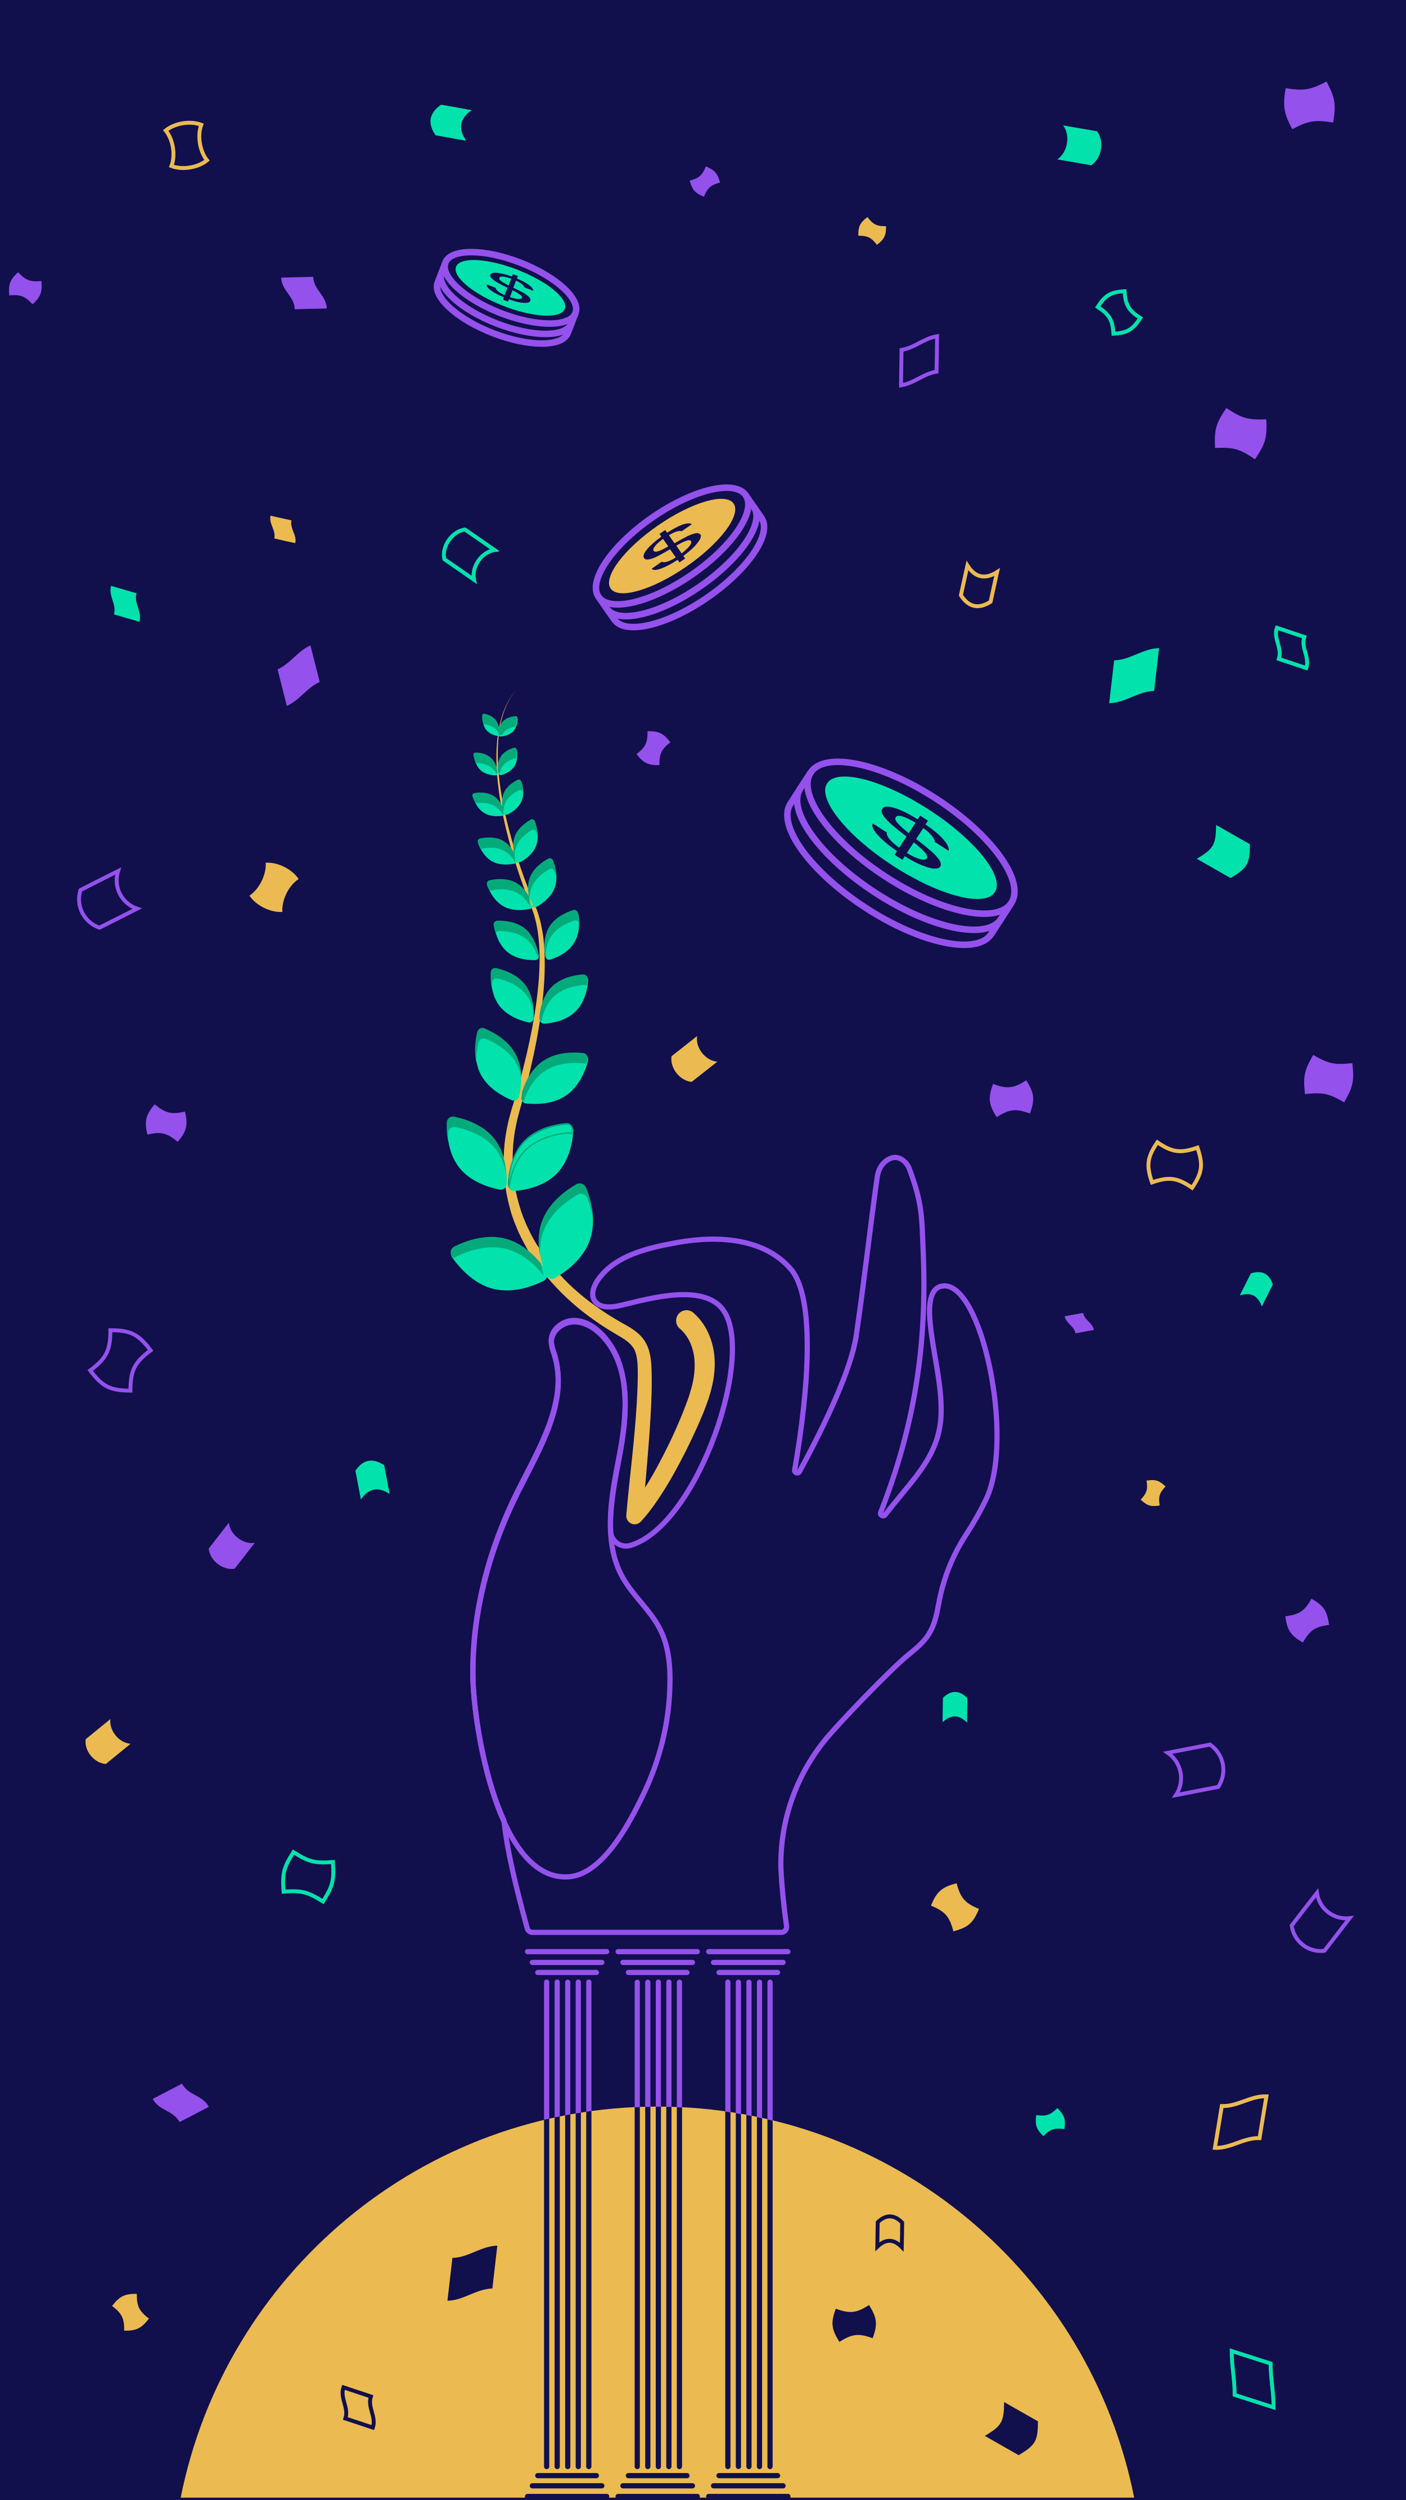 <svg width="1080" height="1920" viewBox="0 0 1080 1920" fill="none" xmlns="http://www.w3.org/2000/svg">
<path d="M1080 0H0V1920H1080V0Z" fill="#110F4C"/>
<path d="M532.7 1008.2C539.3 1013.9 543.7 1021.4 546.2 1029.1C547.5 1033 548.3 1036.9 548.7 1040.9C549.1 1044.9 549.1 1048.9 548.8 1052.7C548.2 1060.5 546.3 1067.9 544 1074.9C542.8 1078.4 541.5 1081.8 540.2 1085.1C538.8 1088.4 537.4 1091.7 536 1094.9C530.2 1107.9 523.9 1120.5 516.9 1132.9C513.4 1139.1 509.7 1145.2 505.7 1151.1C501.7 1157.1 497.4 1162.9 492.3 1168.4L492.2 1168.5C489.8 1171.1 485.7 1171.3 483.1 1168.8C481.6 1167.4 480.9 1165.4 481.1 1163.5C482.3 1149.1 483.9 1134.8 485.4 1120.6C486.9 1106.4 488.2 1092.2 489.1 1078C489.5 1070.9 489.8 1063.9 489.9 1056.8C489.9 1049.7 489.9 1042.8 487.8 1037.6C487.3 1036.3 486.6 1035.1 485.8 1034.1C485 1033 484 1032 482.9 1031C480.6 1029 477.8 1027.3 474.8 1025.5C473.3 1024.6 471.7 1023.7 470.1 1022.7C468.5 1021.8 467 1020.8 465.4 1019.8C462.3 1017.9 459.3 1015.8 456.3 1013.7C444.3 1005.3 433.2 995.5 423.5 984.5C418.6 979 414.1 973.2 410 967.1C409 965.6 407.9 964 407 962.5C406 960.9 405.1 959.4 404.2 957.8C403.3 956.2 402.5 954.5 401.6 952.9L400.3 950.4L399.1 947.9C397.5 944.6 396.2 941.1 394.8 937.7L393 932.5C392.4 930.8 392 929 391.5 927.2C389.6 920.1 388.2 912.8 387.5 905.5C386.1 890.8 387 876 390.4 861.7C391.2 858.1 392.2 854.6 393.2 851.1C394.3 847.7 395.3 844.3 396.3 840.9C398.3 834.1 400.2 827.2 401.9 820.3C405.4 806.5 408.4 792.5 410.7 778.5C412.9 764.4 414.5 750.3 414.5 736.1C414.4 722 413 707.7 407.3 694.7C402 681.3 397.3 667.7 393.3 653.9C389.3 640.1 386 626.1 383.8 611.9C381.7 597.7 380.5 583.3 381.9 568.9C382.6 561.8 383.9 554.6 386.3 547.8C388.7 541 392.1 534.6 396.9 529.2C392.2 534.7 388.9 541.1 386.7 547.9C384.4 554.7 383.3 561.8 382.7 568.9C381.7 583.2 383 597.5 385.4 611.6C387.8 625.7 391.4 639.6 395.6 653.2C399.8 666.8 404.7 680.3 410.2 693.5C411.6 696.7 413.1 700.2 414 703.7C415.1 707.2 415.8 710.8 416.5 714.4C417.8 721.6 418.3 728.8 418.4 736.1C418.7 750.6 417.4 765 415.4 779.3C413.4 793.6 410.6 807.7 407.3 821.7C405.7 828.7 403.9 835.7 402 842.6C401 846.1 400.1 849.5 399.1 853C398.2 856.4 397.2 859.8 396.6 863.2C393.6 876.9 393.1 891 394.6 904.8C395.4 911.7 396.8 918.6 398.8 925.2C399.3 926.9 399.8 928.5 400.3 930.2L402.1 935.1C403.4 938.3 404.7 941.5 406.3 944.6L407.4 946.9L408.6 949.2C409.5 950.7 410.2 952.3 411.1 953.7C412 955.2 412.9 956.7 413.9 958.1C414.8 959.6 415.8 961 416.8 962.4C420.8 968.1 425.2 973.5 429.9 978.7C439.3 989 450.1 998.1 461.7 1005.9C464.6 1007.9 467.5 1009.8 470.5 1011.6C472 1012.5 473.5 1013.4 475 1014.3C476.5 1015.2 478 1016 479.6 1016.9C482.8 1018.7 486.2 1020.6 489.4 1023.3C491 1024.6 492.5 1026.2 493.9 1027.9C495.3 1029.7 496.4 1031.7 497.3 1033.7C499 1037.7 499.7 1041.8 500.1 1045.7C500.5 1049.6 500.5 1053.2 500.6 1056.9C500.7 1064.2 500.5 1071.5 500.2 1078.7C498.9 1107.6 495.7 1136.2 493.8 1164.6L482.6 1159.8C486.9 1155 490.8 1149.5 494.5 1143.9C498.2 1138.2 501.6 1132.3 504.9 1126.3C511.4 1114.3 517.4 1101.9 522.7 1089.2C524 1086 525.3 1082.9 526.5 1079.7C527.7 1076.5 528.9 1073.4 529.8 1070.3C531.8 1064 533.2 1057.8 533.5 1051.6C533.7 1048.5 533.6 1045.5 533.3 1042.6C532.9 1039.7 532.3 1036.8 531.3 1034C529.4 1028.5 526.3 1023.7 522.2 1020.3C518.8 1017.5 518.4 1012.4 521.2 1009C524 1005.6 529.1 1005.2 532.5 1008C532.6 1008.2 532.7 1008.2 532.7 1008.2Z" fill="#EBBB51"/>
<path d="M426 681.9C423.1 689.5 415.9 694.3 412 696.5C410.6 697.3 408.8 696.6 408.3 695.1C406.8 690.9 404.5 682.6 407.4 674.9C410.3 667.3 417.5 662.5 421.4 660.3C422.8 659.5 424.6 660.2 425.1 661.7C426.6 665.9 428.9 674.3 426 681.9ZM387.1 696.2C394.3 700 402.9 698.9 407.2 697.9C408.8 697.5 409.7 695.9 409.1 694.4C407.5 690.3 403.6 682.5 396.4 678.7C389.2 674.9 380.6 676 376.3 677C374.7 677.4 373.8 679 374.4 680.5C376.1 684.6 379.9 692.4 387.1 696.2ZM411.1 631.9C410.6 630.6 409.1 630 407.9 630.7C404.5 632.5 398.3 636.7 395.9 643.3C393.4 649.9 395.4 657.1 396.7 660.7C397.2 662 398.7 662.6 399.9 661.9C403.3 660.1 409.5 655.9 411.9 649.3C414.3 642.7 412.4 635.5 411.1 631.9ZM378.3 661.6C384.5 664.9 391.9 663.9 395.6 663.1C397 662.8 397.7 661.4 397.2 660.1C395.8 656.5 392.5 649.8 386.3 646.6C380.1 643.3 372.7 644.3 369 645.1C367.6 645.4 366.9 646.8 367.4 648.1C368.8 651.6 372.1 658.3 378.3 661.6ZM400.7 600.9C400.4 599.8 399.1 599.2 398.1 599.7C395.2 601.1 389.8 604.3 387.4 609.7C385 615.1 386.3 621.2 387.2 624.3C387.5 625.4 388.8 626 389.8 625.5C392.7 624.1 398.1 620.9 400.5 615.5C402.9 610.2 401.7 604 400.7 600.9ZM371.9 624.3C376.9 627.4 383.2 626.9 386.4 626.4C387.6 626.2 388.3 625 387.9 623.9C386.9 620.8 384.4 615.1 379.4 612C374.4 608.9 368.1 609.4 364.9 609.9C363.7 610.1 363 611.3 363.4 612.4C364.4 615.5 366.8 621.2 371.9 624.3ZM397.2 576.6C397.1 575.6 396.1 575 395.2 575.3C392.6 576 387.8 577.9 385.1 582C382.4 586.1 382.6 591.3 383 593.9C383.1 594.9 384.1 595.5 385 595.2C387.6 594.5 392.4 592.6 395.1 588.5C397.7 584.4 397.5 579.2 397.2 576.6ZM369.4 591.7C373.1 594.9 378.3 595.4 380.9 595.4C381.9 595.4 382.6 594.5 382.5 593.6C382.1 591 380.9 585.9 377.2 582.7C373.5 579.5 368.3 579 365.7 579C364.7 579 364 579.9 364.1 580.8C364.5 583.4 365.7 588.5 369.4 591.7ZM397.7 552.5C397.8 551.7 397.1 551 396.3 551.1C394.1 551.3 389.8 552 386.9 554.8C384 557.7 383.3 561.9 383.1 564.2C383 565 383.7 565.7 384.5 565.6C386.7 565.4 391 564.7 393.9 561.9C396.8 559 397.5 554.7 397.7 552.5ZM373.3 560.3C375.8 563.5 379.9 564.8 382.1 565.2C382.9 565.4 383.6 564.8 383.7 564C383.8 561.8 383.7 557.5 381.2 554.2C378.7 551 374.6 549.7 372.4 549.3C371.6 549.1 370.9 549.7 370.8 550.5C370.7 552.8 370.8 557.1 373.3 560.3ZM444.3 702.2C444 700.4 442.3 699.3 440.6 699.9C435.9 701.4 427.1 705 422.4 712.6C417.7 720.2 418.3 729.7 419 734.6C419.3 736.4 421 737.5 422.7 736.9C427.4 735.4 436.2 731.8 440.9 724.2C445.7 716.5 445.1 707 444.3 702.2ZM389.8 731.1C396.7 736.8 406.2 737.4 411.1 737.3C412.9 737.3 414.2 735.7 413.9 733.9C413 729.1 410.6 719.9 403.7 714.2C396.8 708.5 387.3 707.9 382.4 708C380.6 708 379.3 709.6 379.6 711.4C380.4 716.2 382.9 725.4 389.8 731.1ZM451.8 752.9C452 750.9 450.3 749.1 448.2 749.3C442.5 749.7 431.7 751.4 424.3 758.7C416.9 766 415.1 776.8 414.6 782.5C414.4 784.5 416.1 786.3 418.2 786.1C423.9 785.7 434.7 784 442.1 776.7C449.5 769.4 451.4 758.5 451.8 752.9ZM383.6 772.4C389.9 780.6 400.4 783.9 405.9 785.1C407.9 785.5 409.8 784.1 409.9 782C410.2 776.3 409.9 765.3 403.7 757.1C397.4 748.9 386.9 745.6 381.4 744.4C379.4 744 377.5 745.4 377.4 747.5C377 753.1 377.3 764.1 383.6 772.4ZM451.7 814.7C452.3 812.3 450.7 809.8 448.2 809.6C441.3 808.9 427.9 808.6 417.4 815.8C406.9 823 402.4 835.6 400.6 842.3C400 844.7 401.6 847.2 404.1 847.4C411 848.1 424.4 848.4 434.9 841.2C445.3 834 449.9 821.4 451.7 814.7ZM369.1 824.8C374.9 836.1 386.8 842.2 393.2 844.9C395.5 845.9 398.1 844.5 398.7 842.1C400.3 835.4 402.3 822.1 396.6 810.8C390.8 799.5 378.9 793.4 372.5 790.7C370.2 789.7 367.6 791.1 367 793.5C365.4 800.2 363.4 813.5 369.1 824.8ZM440.4 868.3C440.6 865.5 438.2 863.2 435.4 863.4C427.7 864.1 412.9 866.7 403 876.9C393.1 887.1 390.9 901.9 390.4 909.7C390.2 912.5 392.6 914.8 395.4 914.6C403.1 913.9 417.9 911.3 427.8 901.1C437.7 890.9 439.9 876.1 440.4 868.3ZM352.8 896.7C361.6 907.8 376.1 912 383.7 913.5C386.5 914 389 912 389.2 909.2C389.5 901.5 388.8 886.4 380 875.3C371.2 864.2 356.7 860 349.1 858.5C346.3 858 343.8 860 343.6 862.8C343.3 870.6 344 885.6 352.8 896.7ZM450.5 913C449.4 910.1 445.9 908.8 443.1 910.4C435.6 914.7 421.7 924.4 416.5 939.4C411.2 954.4 416 970.6 419.1 978.7C420.2 981.6 423.7 982.9 426.5 981.3C434 977 447.9 967.3 453.1 952.3C458.4 937.3 453.7 921.1 450.5 913ZM378.7 989.7C394.1 993.6 409.8 987.5 417.6 983.6C420.4 982.2 421.3 978.6 419.5 976C414.5 968.9 403.6 956 388.2 952.1C372.8 948.2 357.1 954.3 349.3 958.2C346.5 959.6 345.6 963.2 347.4 965.8C352.5 972.9 363.4 985.8 378.7 989.7Z" fill="#02E2AC"/>
<path d="M417.1 946.4C422.4 931.4 436.2 921.7 443.7 917.4C446.4 915.8 449.9 917 451.1 920C452.4 923.3 454 928 455 933.5C454.5 924.8 452 916.9 450.1 912C449 909.1 445.5 907.8 442.7 909.4C435.2 913.7 421.3 923.4 416.1 938.4C413 947.2 413.4 956.5 414.8 964.2C414.5 958.5 415.1 952.4 417.1 946.4Z" fill="#05AA7B"/>
<path d="M414.3 781.4C414.2 782.7 414.9 783.9 415.9 784.6C416.9 778.8 419.4 771.2 425 765.7C432.4 758.4 443.2 756.7 448.9 756.3C449.6 756.3 450.3 756.4 450.8 756.8C451.1 755 451.3 753.3 451.4 751.9C451.6 749.9 449.9 748.1 447.8 748.3C442.1 748.7 431.3 750.4 423.9 757.7C416.6 764.9 414.7 775.8 414.3 781.4Z" fill="#05AA7B"/>
<path d="M422 711.6C417.3 719.2 417.9 728.7 418.6 733.6C418.7 734.1 418.8 734.5 419.1 734.8C419.1 730.1 420 724.5 423 719.6C427.7 712 436.5 708.4 441.2 706.9C442.5 706.5 443.7 707 444.4 708C444.4 705.3 444.2 703 443.9 701.2C443.6 699.4 441.9 698.3 440.2 698.9C435.5 700.3 426.7 704 422 711.6Z" fill="#05AA7B"/>
<path d="M403.243 883.65L403.24 883.653C395.323 891.86 392.207 902.984 391.06 911.146C390.661 910.458 390.439 909.636 390.499 908.733L390.499 908.732C390.998 900.954 393.191 886.214 402.957 876.25L402.959 876.248C412.725 866.186 427.363 863.597 435.04 862.898C437.548 862.722 439.678 864.783 439.501 867.263C439.487 867.446 439.473 867.632 439.459 867.822C439.389 868.748 439.314 869.752 439.2 870.809C438.27 870.243 437.189 869.914 435.964 870.001L435.964 870.001L435.955 870.002C428.228 870.705 413.273 873.417 403.243 883.65Z" stroke="#05AA7B"/>
<path d="M367.6 800.5C368.2 798.1 370.8 796.7 373.1 797.7C379.5 800.3 391.5 806.5 397.2 817.8C398.5 820.4 399.4 823 400 825.7C399.8 820.5 398.8 815 396.2 809.8C390.4 798.5 378.5 792.4 372.1 789.7C369.8 788.7 367.2 790.1 366.6 792.5C365.3 797.7 363.9 806.8 365.9 815.9C365.8 809.7 366.7 804.1 367.6 800.5Z" fill="#05AA7B"/>
<path d="M401 838.5C400.9 840.4 400.7 842.2 400.4 843.9C400.8 844.7 401.4 845.4 402.2 845.9C404.5 838.9 409.1 828.8 418 822.8C428.4 815.6 441.9 815.9 448.8 816.6C449.4 816.7 449.9 816.8 450.3 817.1C450.7 815.9 451 814.7 451.3 813.7C451.9 811.3 450.3 808.8 447.8 808.6C440.9 807.9 427.5 807.6 417 814.8C407.9 821 403.2 831.5 401 838.5Z" fill="#05AA7B"/>
<path d="M377 746.5C376.8 749.6 376.8 754.4 377.9 759.5C377.8 757.6 377.9 755.9 378 754.5C378.1 752.4 380 751 382 751.4C387.5 752.6 398.1 755.9 404.3 764.1C407.1 767.8 408.7 772 409.6 776C409.4 770.1 408 762.3 403.3 756.1C397 747.9 386.5 744.6 381 743.4C379 743 377.1 744.4 377 746.5Z" fill="#05AA7B"/>
<path d="M407.5 696.7C407.4 696.6 407.4 696.5 407.3 696.4C407.3 696.5 407.4 696.7 407.4 696.8C407.4 696.7 407.5 696.7 407.5 696.7Z" fill="#05AA7B"/>
<path d="M379.2 710.4C379.5 712 379.9 714 380.7 716.3C381.2 715.6 382 715 383 715C387.9 714.9 397.4 715.5 404.3 721.2C409 725 411.6 730.4 413.1 735C413.5 734.4 413.7 733.7 413.6 732.9C412.7 728.1 410.3 718.9 403.4 713.2C396.5 707.5 387 706.9 382.1 707C380.2 707.1 378.9 708.7 379.2 710.4Z" fill="#05AA7B"/>
<path d="M350 965.2C357.8 961.3 373.5 955.2 388.9 959.1C402.1 962.5 412 972.4 417.7 979.7C416.9 976.9 416.1 973.7 415.5 970.2C409.7 963.1 400.2 954.2 387.9 951.1C372.5 947.2 356.8 953.3 349 957.2C346.2 958.6 345.3 962.2 347.1 964.8C347.5 965.3 347.9 965.9 348.4 966.5C348.8 966 349.3 965.5 350 965.2Z" fill="#05AA7B"/>
<path d="M365.5 616.9C368.7 616.4 374.9 615.9 380 619C382.7 620.6 384.6 623 386 625.4C386.3 625.4 386.5 625.2 386.7 625.1C386.5 622.5 386.8 619.5 388 616.8C390.4 611.4 395.8 608.2 398.7 606.8C399.8 606.3 401 606.8 401.3 608C401.4 608.2 401.4 608.4 401.5 608.6C401.7 605.2 400.9 602 400.3 600C400 598.9 398.7 598.3 397.7 598.8C394.8 600.2 389.4 603.4 387 608.8C385.5 612.3 385.5 616.1 385.9 619.2C384.5 616.4 382.3 613.1 378.9 611.1C373.9 608 367.6 608.5 364.4 609C363.2 609.2 362.5 610.4 362.9 611.5C363.4 612.8 364.2 614.9 365.5 616.9Z" fill="#05AA7B"/>
<path d="M373 556.3C375.2 556.8 379.3 558 381.8 561.2C382.6 562.2 383.1 563.3 383.4 564.3C383.6 564.4 383.9 564.5 384.2 564.5C384.6 564.5 385.1 564.4 385.7 564.3C386.2 563.4 386.8 562.5 387.6 561.7C389.9 559.4 393.2 558.5 395.5 558.1C396.8 555.6 397.2 552.9 397.4 551.3C397.5 550.5 396.8 549.8 396 549.9C393.8 550.1 389.5 550.8 386.6 553.6C384.7 555.5 383.8 557.9 383.3 560C383.1 557.8 382.5 555.2 380.8 553C378.3 549.8 374.2 548.5 372 548.1C371.2 547.9 370.5 548.5 370.4 549.3C370.3 551 370.4 554 371.6 556.7C371.8 556.5 372.4 556.2 373 556.3Z" fill="#05AA7B"/>
<path d="M365.6 586.1C365.8 586 366 586 366.2 586C368.9 586 374 586.5 377.7 589.7C379.2 591 380.3 592.6 381.1 594.2C381.7 593.9 382.1 593.3 382 592.5C381.6 589.9 380.4 584.8 376.7 581.6C373 578.4 367.8 577.9 365.2 577.9C364.2 577.9 363.5 578.8 363.6 579.7C364 581.4 364.5 583.8 365.6 586.1Z" fill="#05AA7B"/>
<path d="M344.2 869.8C344.3 867 346.9 865 349.7 865.5C357.3 867 371.8 871.2 380.6 882.3C385.1 888 387.5 894.8 388.7 901.1C388.2 893.1 386.2 882.6 379.6 874.3C370.8 863.2 356.3 859 348.7 857.5C345.9 857 343.4 859 343.2 861.8C343 865.5 343.1 871 344.3 876.9C344.1 874.2 344.2 871.8 344.2 869.8Z" fill="#05AA7B"/>
<path d="M385.7 588.9C388.4 584.8 393.2 583 395.8 582.2C396.1 582.1 396.4 582.1 396.7 582.2C397.2 579.6 397 577.1 396.8 575.5C396.7 574.5 395.7 573.9 394.8 574.2C392.2 574.9 387.4 576.8 384.7 580.9C382 585 382.2 590.2 382.6 592.8C382.7 593.5 383.2 593.9 383.7 594.1C384 592.4 384.6 590.6 385.7 588.9Z" fill="#05AA7B"/>
<path d="M407 673.9C405.1 678.8 405.4 684.1 406.3 688.3C406.4 688.5 406.5 688.7 406.7 689C406.8 686.7 407.2 684.3 408.1 682C411 674.4 418.2 669.6 422.1 667.4C423.5 666.6 425.3 667.3 425.8 668.8C426.2 669.9 426.7 671.4 427.1 673C427.1 668.1 425.8 663.5 424.8 660.8C424.2 659.3 422.5 658.6 421.1 659.4C417.1 661.5 409.9 666.3 407 673.9Z" fill="#05AA7B"/>
<path d="M395.4 642.2C393.8 646.4 394.1 651 394.8 654.6C392.9 651.3 390.1 647.6 386 645.4C379.8 642.1 372.4 643.1 368.7 643.9C367.3 644.2 366.6 645.6 367.1 646.9C367.6 648.2 368.4 650 369.6 651.9C369.7 651.9 369.7 651.9 369.8 651.8C373.5 651 380.9 650 387.1 653.3C391 655.3 393.7 658.7 395.6 661.8C395.7 661.8 395.8 661.8 395.8 661.7C395.2 658.2 395.1 654 396.6 650C399.1 643.4 405.3 639.3 408.6 637.4C409.8 636.7 411.3 637.3 411.8 638.6C412.1 639.4 412.4 640.5 412.8 641.7C412.9 637.2 411.7 633.1 410.8 630.6C410.3 629.3 408.8 628.7 407.6 629.4C404.1 631.5 397.9 635.7 395.4 642.2Z" fill="#05AA7B"/>
<path d="M396.1 677.7C388.9 673.9 380.3 675 376 676C374.4 676.4 373.5 678 374.1 679.5C374.6 680.8 375.3 682.5 376.3 684.2C376.5 684.1 376.7 684 377 683.9C381.3 682.9 389.9 681.8 397.1 685.6C401.9 688.1 405.2 692.4 407.3 696.3C406.9 694.3 406.6 692.1 406.6 689.9C406.5 689.4 406.4 688.9 406.3 688.3C404.1 684.5 400.8 680.2 396.1 677.7Z" fill="#05AA7B"/>
<path d="M764.186 685.144C771.883 673.285 749.281 644.952 713.703 621.861C678.125 598.77 643.043 589.665 635.346 601.525C627.649 613.384 650.251 641.717 685.829 664.808C721.408 687.899 756.489 697.004 764.186 685.144Z" fill="#02E2AC"/>
<path d="M769 705.7C758.3 722.3 715 713.3 672.4 685.6C629.8 657.9 604 622.1 614.7 605.6" stroke="#9451EB" stroke-width="5" stroke-miterlimit="10"/>
<path d="M776.852 693.365C787.585 676.827 761.774 641.02 719.201 613.389C676.628 585.758 633.414 576.766 622.68 593.304C611.947 609.842 637.758 645.649 680.331 673.28C722.904 700.911 766.118 709.903 776.852 693.365Z" stroke="#9451EB" stroke-width="5" stroke-miterlimit="10"/>
<path d="M776.9 693.4L761.5 717.2C750.8 733.8 707.5 724.8 664.9 697.1C622.3 669.4 596.5 633.6 607.2 617.1L622.6 593.3" stroke="#9451EB" stroke-width="5" stroke-miterlimit="10"/>
<path d="M717.4 667C715 666.9 711.9 666 708 664.4C704.1 662.8 699.8 660.6 695 657.5L693.2 660.3L687.2 656.4L689 653.6C682.4 649.1 677.4 644.9 674 641C670.6 637.1 669.4 634.3 670.5 632.4L681.2 639.3C680.9 640.5 681.5 642 683 644.1C684.6 646.1 687.1 648.4 690.7 651L696.3 642.4C691.6 638.8 687.9 635.8 685.2 633.5C682.4 631.1 680.3 628.8 678.7 626.6C677.1 624.3 676.8 622.5 677.8 621C679 619.1 682.1 619 687 620.4C691.9 621.9 697.9 624.8 704.9 629.2L706.8 626.3L712.8 630.2L710.9 633.1C717 637.3 721.7 641.2 724.8 644.8C727.9 648.4 729.2 651.2 728.7 653.4L718 646.5C718.2 645.5 717.5 644 716 642.1C714.5 640.2 712.3 638.1 709.2 635.9L703.7 644.3C708.3 647.8 712 650.8 714.8 653.2C717.6 655.6 719.8 657.9 721.3 660.1C722.8 662.3 723.1 664.2 722.1 665.7C721.3 666.7 719.8 667.1 717.4 667ZM689.6 632.2C691.3 634.2 694.2 636.7 698 639.8L703.2 631.8C699.3 629.4 696 627.8 693.3 627C690.6 626.2 688.9 626.3 688.1 627.5C687.3 628.7 687.8 630.2 689.6 632.2ZM706.8 659.7C709.5 660.4 711.2 660.2 711.9 659.2C712.6 658.1 712.1 656.5 710.3 654.5C708.5 652.5 705.7 649.9 701.9 646.9L696.6 655C700.6 657.5 704 659 706.8 659.7Z" fill="#110F4C"/>
<path d="M527.206 435.117C553.286 417.095 569.542 395.413 563.513 386.689C557.485 377.966 531.456 385.503 505.375 403.526C479.295 421.548 463.039 443.229 469.067 451.953C475.096 460.677 501.125 453.139 527.206 435.117Z" fill="#EBBB51"/>
<path d="M579.1 389.3C587.5 401.4 569 428.7 537.8 450.3C506.6 471.9 474.5 479.5 466.1 467.4" stroke="#9451EB" stroke-width="5" stroke-miterlimit="10"/>
<path d="M531.469 441.287C562.684 419.717 581.193 392.397 572.81 380.265C564.427 368.134 532.326 375.785 501.112 397.355C469.897 418.925 451.388 446.246 459.771 458.377C468.154 470.509 500.255 462.857 531.469 441.287Z" stroke="#9451EB" stroke-width="5" stroke-miterlimit="10"/>
<path d="M572.8 380.3L584.9 397.7C593.3 409.8 574.8 437.1 543.6 458.7C512.4 480.3 480.3 487.9 471.9 475.8L459.8 458.4" stroke="#9451EB" stroke-width="5" stroke-miterlimit="10"/>
<path d="M537.7 414C536.9 415.6 535.4 417.5 533.3 419.8C531.1 422 528.3 424.4 524.9 426.9L526.3 428.9L521.9 431.9L520.5 429.9C515.5 433.2 511.2 435.4 507.5 436.7C503.8 438 501.5 438 500.6 436.7L508.4 431.3C509.1 431.9 510.4 431.9 512.2 431.4C514 430.9 516.4 429.8 519.1 428.1L514.7 421.8C510.9 424 507.8 425.7 505.4 427C503 428.2 500.8 429.1 498.8 429.5C496.8 429.9 495.4 429.6 494.7 428.5C493.8 427.1 494.5 425 496.9 422C499.3 419 503 415.7 508 412.1L506.6 410L511 407L512.4 409.1C517.1 406.1 521.1 404 524.4 402.8C527.8 401.7 530.1 401.6 531.4 402.6L523.6 408C522.9 407.6 521.7 407.6 520 408.1C518.3 408.6 516.2 409.6 513.8 411L518.1 417.2C521.9 415 525 413.3 527.4 412.1C529.8 410.8 532.1 410 534 409.6C536 409.2 537.3 409.5 538.1 410.6C538.6 411.1 538.5 412.3 537.7 414ZM505.7 423.3C507.6 422.7 510.1 421.4 513.3 419.6L509.3 413.8C506.6 415.8 504.5 417.7 503.2 419.3C501.9 420.9 501.5 422.2 502.1 423C502.6 423.8 503.9 423.9 505.7 423.3ZM529.7 419.2C531 417.5 531.3 416.3 530.8 415.5C530.2 414.7 529 414.6 527.1 415.3C525.2 416 522.6 417.2 519.5 419L523.6 425C526.3 422.8 528.4 420.9 529.7 419.2Z" fill="#110F4C"/>
<path d="M433.839 237.268C436.82 229.598 420.541 216.113 397.479 207.149C374.417 198.185 353.304 197.136 350.323 204.806C347.341 212.476 363.62 225.961 386.683 234.925C409.745 243.89 430.858 244.938 433.839 237.268Z" fill="#02E2AC"/>
<path d="M439 248.4C434.8 259.1 409.1 259.1 381.5 248.4C353.9 237.7 335 220.3 339.1 209.6" stroke="#9451EB" stroke-width="5" stroke-miterlimit="10"/>
<path d="M442.041 240.456C446.203 229.749 427.209 212.374 399.617 201.649C372.024 190.924 346.282 190.91 342.12 201.618C337.958 212.325 356.952 229.7 384.545 240.425C412.137 251.15 437.879 251.164 442.041 240.456Z" stroke="#9451EB" stroke-width="5" stroke-miterlimit="10"/>
<path d="M442.1 240.4L436.1 255.8C431.9 266.5 406.2 266.5 378.6 255.8C351 245.1 332.1 227.7 336.2 217L342.2 201.6" stroke="#9451EB" stroke-width="5" stroke-miterlimit="10"/>
<path d="M404.9 232.5C403.5 232.7 401.6 232.6 399.2 232.2C396.8 231.8 394.1 231 390.9 229.8L390.2 231.6L386.3 230.1L387 228.3C382.7 226.5 379.4 224.7 376.9 222.9C374.5 221.1 373.5 219.6 373.9 218.4L380.8 221.1C380.7 221.8 381.3 222.6 382.4 223.6C383.5 224.6 385.3 225.6 387.6 226.6L389.8 221C386.7 219.5 384.2 218.2 382.4 217.2C380.6 216.2 379 215.1 377.9 214C376.7 212.9 376.3 211.9 376.7 210.9C377.2 209.7 378.9 209.2 381.9 209.5C384.9 209.8 388.7 210.7 393.2 212.4L393.9 210.5L397.8 212L397.1 213.9C401.1 215.6 404.2 217.3 406.4 218.9C408.6 220.6 409.7 222 409.6 223.3L402.7 220.6C402.7 220 402.1 219.2 401 218.3C399.9 217.4 398.4 216.5 396.4 215.5L394.3 220.9C397.3 222.4 399.8 223.6 401.7 224.7C403.6 225.7 405.1 226.8 406.2 227.9C407.3 229 407.7 230 407.3 231C407.2 231.8 406.3 232.3 404.9 232.5ZM385 215.9C386.2 216.8 388.1 217.9 390.7 219.2L392.7 214C390.2 213.1 388.1 212.6 386.5 212.4C384.9 212.2 383.9 212.6 383.6 213.3C383.3 214.2 383.7 215 385 215.9ZM398 229.6C399.6 229.7 400.6 229.4 400.9 228.7C401.2 228 400.7 227.1 399.4 226.2C398.1 225.3 396.2 224.1 393.7 222.9L391.7 228.2C394.3 229 396.4 229.5 398 229.6Z" fill="#110F4C"/>
<path d="M871.2 1918C837.2 1746.8 686.2 1617.7 505 1617.7C323.8 1617.7 172.8 1746.8 138.8 1918" fill="#EBBB51"/>
<path d="M546.1 1908.9C546.1 1907.8 547 1906.9 548.1 1906.9H601.5C602.6 1906.9 603.5 1907.8 603.5 1908.9C603.5 1910 602.6 1910.9 601.5 1910.9H548.1C547 1910.9 546.1 1910 546.1 1908.9ZM607.2 1917.1C607.2 1916 606.3 1915.1 605.2 1915.1H544.4C543.3 1915.1 542.4 1916 542.4 1917.1C542.4 1917.8 542.7 1918.4 543.3 1918.8H606.2C606.9 1918.4 607.2 1917.8 607.2 1917.1ZM507.7 1894.1V1617.5C506.6 1617.5 505.4 1617.5 504.3 1617.5H503.7V1894.1C503.7 1895.2 504.6 1896.1 505.7 1896.1C506.8 1896.1 507.7 1895.2 507.7 1894.1ZM523.9 1894.1V1618C522.6 1617.9 521.2 1617.9 519.9 1617.8V1894.1C519.9 1895.2 520.8 1896.1 521.9 1896.1C523 1896.1 523.9 1895.2 523.9 1894.1ZM515.8 1894.1V1617.7C514.5 1617.7 513.1 1617.6 511.8 1617.6V1894.1C511.8 1895.2 512.7 1896.1 513.8 1896.1C514.9 1896.1 515.8 1895.2 515.8 1894.1ZM552.3 1903.1H597.3C598.4 1903.1 599.3 1902.2 599.3 1901.1C599.3 1900 598.4 1899.1 597.3 1899.1H552.3C551.2 1899.1 550.3 1900 550.3 1901.1C550.3 1902.2 551.2 1903.1 552.3 1903.1ZM577.3 1894.1V1624.7C576 1624.4 574.6 1624.2 573.3 1623.9V1894.1C573.3 1895.2 574.2 1896.1 575.3 1896.1C576.4 1896.1 577.3 1895.2 577.3 1894.1ZM585.4 1894.1V1626.4C584.1 1626.1 582.7 1625.8 581.4 1625.5V1894.1C581.4 1895.2 582.3 1896.1 583.4 1896.1C584.5 1896.1 585.4 1895.2 585.4 1894.1ZM561.1 1894.1V1621.8C559.8 1621.6 558.4 1621.4 557.1 1621.2V1894.1C557.1 1895.2 558 1896.1 559.1 1896.1C560.2 1896.1 561.1 1895.2 561.1 1894.1ZM593.5 1894.1V1628.3C592.2 1628 590.8 1627.6 589.5 1627.3V1894.1C589.5 1895.2 590.4 1896.1 591.5 1896.1C592.6 1896.1 593.5 1895.2 593.5 1894.1ZM569.2 1894.1V1623.1C567.9 1622.9 566.5 1622.6 565.2 1622.4V1894C565.2 1895.1 566.1 1896 567.2 1896C568.3 1896 569.2 1895.2 569.2 1894.1ZM499.6 1894.1V1617.5C498.3 1617.5 496.9 1617.5 495.6 1617.6V1894.1C495.6 1895.2 496.5 1896.1 497.6 1896.1C498.7 1896.1 499.6 1895.2 499.6 1894.1ZM434.1 1894.1C434.1 1895.2 435 1896.1 436.1 1896.1C437.2 1896.1 438.1 1895.2 438.1 1894.1V1623.4C436.8 1623.6 435.4 1623.9 434.1 1624.1V1894.1ZM417.9 1894.1C417.9 1895.2 418.8 1896.1 419.9 1896.1C421 1896.1 421.9 1895.2 421.9 1894.1V1626.6C420.6 1626.9 419.2 1627.2 417.9 1627.5V1894.1ZM491.5 1894.1V1617.7C490.2 1617.7 488.8 1617.8 487.5 1617.9V1894.1C487.5 1895.2 488.4 1896.1 489.5 1896.1C490.6 1896.1 491.5 1895.2 491.5 1894.1ZM458.1 1899.1H413.1C412 1899.1 411.1 1900 411.1 1901.1C411.1 1902.2 412 1903.1 413.1 1903.1H458.1C459.2 1903.1 460.1 1902.2 460.1 1901.1C460.1 1900 459.2 1899.1 458.1 1899.1ZM450.3 1894.1C450.3 1895.2 451.2 1896.1 452.3 1896.1C453.4 1896.1 454.3 1895.2 454.3 1894.1V1620.8C453 1621 451.6 1621.2 450.3 1621.4V1894.1ZM442.2 1894.1C442.2 1895.2 443.1 1896.1 444.2 1896.1C445.3 1896.1 446.2 1895.2 446.2 1894.1V1622C444.9 1622.2 443.5 1622.4 442.2 1622.7V1894.1ZM426 1894.1C426 1895.2 426.9 1896.1 428 1896.1C429.1 1896.1 430 1895.2 430 1894.1V1624.9C428.7 1625.2 427.3 1625.4 426 1625.7V1894.1ZM531.9 1906.9H478.5C477.4 1906.9 476.5 1907.8 476.5 1908.9C476.5 1910 477.4 1910.9 478.5 1910.9H531.9C533 1910.9 533.9 1910 533.9 1908.9C533.9 1907.8 533 1906.9 531.9 1906.9ZM462.3 1906.9H408.9C407.8 1906.9 406.9 1907.8 406.9 1908.9C406.9 1910 407.8 1910.9 408.9 1910.9H462.3C463.4 1910.9 464.3 1910 464.3 1908.9C464.3 1907.8 463.4 1906.9 462.3 1906.9ZM537.6 1917.1C537.6 1916 536.7 1915.1 535.6 1915.1H474.8C473.7 1915.1 472.8 1916 472.8 1917.1C472.8 1917.8 473.1 1918.4 473.7 1918.8H536.6C537.2 1918.4 537.6 1917.8 537.6 1917.1ZM468 1917.1C468 1916 467.1 1915.1 466 1915.1H405.2C404.1 1915.1 403.2 1916 403.2 1917.1C403.2 1917.8 403.5 1918.4 404.1 1918.8H467C467.6 1918.4 468 1917.8 468 1917.1ZM482.7 1903.1H527.7C528.8 1903.1 529.7 1902.2 529.7 1901.1C529.7 1900 528.8 1899.1 527.7 1899.1H482.7C481.6 1899.1 480.7 1900 480.7 1901.1C480.7 1902.2 481.6 1903.1 482.7 1903.1Z" fill="#110F4C"/>
<path d="M474.8 1500.7H535.6C536.7 1500.7 537.6 1499.8 537.6 1498.7C537.6 1497.6 536.7 1496.7 535.6 1496.7H474.8C473.7 1496.7 472.8 1497.6 472.8 1498.7C472.8 1499.8 473.7 1500.7 474.8 1500.7Z" fill="#9451EB"/>
<path d="M466 1496.7H405.2C404.1 1496.7 403.2 1497.6 403.2 1498.7C403.2 1499.8 404.1 1500.7 405.2 1500.7H466C467.1 1500.7 468 1499.8 468 1498.7C468 1497.6 467.1 1496.7 466 1496.7Z" fill="#9451EB"/>
<path d="M503.7 1617.8H504.3C505.4 1617.8 506.6 1617.8 507.7 1617.8V1522.1C507.7 1521 506.8 1520.1 505.7 1520.1C504.6 1520.1 503.7 1521 503.7 1522.1V1617.8Z" fill="#9451EB"/>
<path d="M519.9 1618.2C521.2 1618.3 522.6 1618.3 523.9 1618.4V1522.2C523.9 1521.1 523 1520.2 521.9 1520.2C520.8 1520.2 519.9 1521.1 519.9 1522.2V1618.2Z" fill="#9451EB"/>
<path d="M511.8 1617.9C513.1 1617.9 514.5 1618 515.8 1618V1522.1C515.8 1521 514.9 1520.1 513.8 1520.1C512.7 1520.1 511.8 1521 511.8 1522.1V1617.9Z" fill="#9451EB"/>
<path d="M408.9 1509H462.3C463.4 1509 464.3 1508.1 464.3 1507C464.3 1505.9 463.4 1505 462.3 1505H408.9C407.8 1505 406.9 1505.9 406.9 1507C406.9 1508.1 407.8 1509 408.9 1509Z" fill="#9451EB"/>
<path d="M442.2 1623C443.5 1622.8 444.9 1622.6 446.2 1622.3V1522.1C446.2 1521 445.3 1520.1 444.2 1520.1C443.1 1520.1 442.2 1521 442.2 1522.1V1623Z" fill="#9451EB"/>
<path d="M438.1 1623.7V1522.2C438.1 1521.1 437.2 1520.2 436.1 1520.2C435 1520.2 434.1 1521.1 434.1 1522.2V1624.5C435.4 1624.2 436.7 1623.9 438.1 1623.7Z" fill="#9451EB"/>
<path d="M450.3 1621.7C451.6 1621.5 453 1621.3 454.3 1621.1V1522.1C454.3 1521 453.4 1520.1 452.3 1520.1C451.2 1520.1 450.3 1521 450.3 1522.1V1621.7Z" fill="#9451EB"/>
<path d="M421.9 1626.9V1522.1C421.9 1521 421 1520.1 419.9 1520.1C418.8 1520.1 417.9 1521 417.9 1522.1V1627.8C419.2 1627.5 420.6 1627.2 421.9 1626.9Z" fill="#9451EB"/>
<path d="M430 1625.2V1522.1C430 1521 429.1 1520.1 428 1520.1C426.9 1520.1 426 1521 426 1522.1V1626C427.3 1625.8 428.7 1625.5 430 1625.2Z" fill="#9451EB"/>
<path d="M411.1 1514.7C411.1 1515.8 412 1516.7 413.1 1516.7H458.1C459.2 1516.7 460.1 1515.8 460.1 1514.7C460.1 1513.6 459.2 1512.7 458.1 1512.7H413.1C412 1512.7 411.1 1513.6 411.1 1514.7Z" fill="#9451EB"/>
<path d="M480.7 1514.7C480.7 1515.8 481.6 1516.7 482.7 1516.7H527.7C528.8 1516.7 529.7 1515.8 529.7 1514.7C529.7 1513.6 528.8 1512.7 527.7 1512.7H482.7C481.6 1512.7 480.7 1513.6 480.7 1514.7Z" fill="#9451EB"/>
<path d="M565.2 1622.8C566.5 1623 567.9 1623.2 569.2 1623.5V1522.2C569.2 1521.1 568.3 1520.2 567.2 1520.2C566.1 1520.2 565.2 1521.1 565.2 1522.2V1622.8Z" fill="#9451EB"/>
<path d="M557.1 1621.5C558.4 1621.7 559.8 1621.9 561.1 1622.1V1522.1C561.1 1521 560.2 1520.1 559.1 1520.1C558 1520.1 557.1 1521 557.1 1522.1V1621.5Z" fill="#9451EB"/>
<path d="M548.1 1509H601.5C602.6 1509 603.5 1508.1 603.5 1507C603.5 1505.9 602.6 1505 601.5 1505H548.1C547 1505 546.1 1505.9 546.1 1507C546.1 1508.1 547 1509 548.1 1509Z" fill="#9451EB"/>
<path d="M550.3 1514.7C550.3 1515.8 551.2 1516.7 552.3 1516.7H597.3C598.4 1516.7 599.3 1515.8 599.3 1514.7C599.3 1513.6 598.4 1512.7 597.3 1512.7H552.3C551.2 1512.7 550.3 1513.6 550.3 1514.7Z" fill="#9451EB"/>
<path d="M573.3 1624.2C574.6 1624.4 576 1624.7 577.3 1625V1522.2C577.3 1521.1 576.4 1520.2 575.3 1520.2C574.2 1520.2 573.3 1521.1 573.3 1522.2V1624.2Z" fill="#9451EB"/>
<path d="M544.4 1500.7H605.2C606.3 1500.7 607.2 1499.8 607.2 1498.7C607.2 1497.6 606.3 1496.7 605.2 1496.7H544.4C543.3 1496.7 542.4 1497.6 542.4 1498.7C542.4 1499.8 543.3 1500.7 544.4 1500.7Z" fill="#9451EB"/>
<path d="M478.5 1509H531.9C533 1509 533.9 1508.1 533.9 1507C533.9 1505.9 533 1505 531.9 1505H478.5C477.4 1505 476.5 1505.9 476.5 1507C476.5 1508.1 477.4 1509 478.5 1509Z" fill="#9451EB"/>
<path d="M491.5 1618.1V1522.2C491.5 1521.1 490.6 1520.2 489.5 1520.2C488.4 1520.2 487.5 1521.1 487.5 1522.2V1618.3C488.9 1618.2 490.2 1618.1 491.5 1618.1Z" fill="#9451EB"/>
<path d="M593.5 1628.6V1522.2C593.5 1521.1 592.6 1520.2 591.5 1520.2C590.4 1520.2 589.5 1521.1 589.5 1522.2V1627.6C590.8 1627.9 592.2 1628.2 593.5 1628.6Z" fill="#9451EB"/>
<path d="M499.6 1617.9V1522.2C499.6 1521.1 498.7 1520.2 497.6 1520.2C496.5 1520.2 495.6 1521.1 495.6 1522.2V1618C496.9 1617.9 498.3 1617.9 499.6 1617.9Z" fill="#9451EB"/>
<path d="M581.4 1625.8C582.7 1626.1 584.1 1626.4 585.4 1626.7V1522.2C585.4 1521.1 584.5 1520.2 583.4 1520.2C582.3 1520.2 581.4 1521.1 581.4 1522.2V1625.8Z" fill="#9451EB"/>
<path d="M363.3 1288.3C362.6 1239.2 375.6 1190.3 397.6 1146.4C414.3 1112.9 437 1076.6 425.9 1040.8C424.8 1037.4 423.5 1034 423.5 1030.4C423.6 1021.8 432.4 1015.2 441 1015.1C449.6 1015.1 457.4 1020.2 463.2 1026.5C484.7 1050 481.9 1086.4 476 1117.7C470 1149 462.7 1183.4 478.2 1211.2C486.2 1225.6 499.7 1236.5 507.1 1251.3C513.5 1264 514.9 1278.6 514.6 1292.9C514.2 1322.3 507 1351.4 494.2 1377.9C484.1 1398.8 463.7 1438.9 437.3 1441.2C382.3 1445.8 363.8 1325.2 363.3 1288.3Z" stroke="#9451EB" stroke-width="4" stroke-miterlimit="10"/>
<path d="M723.6 987.6C712.6 989.5 713.5 1007 714.7 1018.1C717.1 1040.5 723.4 1062.6 722.9 1085.2C722.2 1115.6 704.2 1132.9 685.2 1156.6C683.5 1158.8 681.7 1161 679.9 1163.3C678.5 1165.1 675.6 1163.5 676.5 1161.3C702.5 1095.3 712.1 1033 709.2 962.8C708 933.7 708.6 924.8 698.5 897.5C696.6 892.4 690.2 886.2 683 890C677.6 892.8 674.6 898 673.8 904.1C668 945 663.7 985.4 657.6 1026.2C653.8 1051.4 634.4 1092.7 614.1 1130.1C613 1132.1 610 1131 610.4 1128.8C621.5 1065.4 626 996.7 607.7 974.9C587.3 950.7 551.3 948.5 520.1 954.2C497.3 958.3 472 964.1 459 983.3C455.9 987.9 453.7 994.2 456.7 998.8C460.1 1004.1 467.8 1004.2 474 1003C489.9 1000 537 983.8 554.5 1004.7C581.6 1037 536.3 1171.5 484.1 1186.8C476.8 1188.9 469.4 1183.5 469 1175.9C468 1156.5 472.2 1135.9 475.9 1116.6C481.9 1085.3 484.7 1048.9 463.1 1025.4C457.3 1019.1 449.5 1014 440.9 1014C432.3 1014 423.5 1020.7 423.4 1029.3C423.4 1032.9 424.7 1036.3 425.8 1039.7C436.9 1075.5 414.2 1111.8 397.5 1145.3C375.5 1189.3 362.5 1238.1 363.2 1287.2C363.5 1309 370 1359.9 386.7 1397.1C387 1397.8 387.3 1398.6 387.3 1399.4C389.7 1422.6 396.8 1450.8 405 1480.9C405.5 1482.6 407.1 1483.9 408.9 1483.9H600.2C602.6 1483.9 604.5 1481.7 604.2 1479.3C602.1 1464.2 600.6 1449.8 599.9 1436C599.8 1434.7 599.8 1433.1 599.8 1431.5C599.8 1396.9 611.8 1363.4 633.5 1336.5C643.5 1324.1 683.4 1282.6 697.1 1271.3C703.1 1266.4 709.4 1261.4 713.5 1254.8C717.8 1248 719.5 1240 720.9 1232.2L721 1231.9C724.3 1213 731.4 1194.9 741.9 1178.8C747.7 1169.9 753 1160.6 757.6 1151C779.7 1104.3 753.7 982.3 723.6 987.6Z" stroke="#9451EB" stroke-width="4" stroke-miterlimit="10"/>
<path d="M137.9 1629.6C133.2 1620.6 121.9 1620.8 117.3 1611.8C126.3 1607.1 130.8 1604.8 139.8 1600.1C144.5 1609.1 155.8 1608.9 160.4 1617.9C151.4 1622.6 146.9 1624.9 137.9 1629.6Z" fill="#9451EB"/>
<path d="M1007.4 1227.7C1016.8 1233 1019.5 1237.1 1020.9 1247.8C1010.2 1249.2 1006.2 1251.9 1000.8 1261.3C991.4 1256 988.7 1251.9 987.3 1241.2C998.1 1239.8 1002.1 1237.1 1007.4 1227.7Z" fill="#9451EB"/>
<path d="M976 1815C976 1826.6 978.3 1837.1 978.3 1848.7C968.3 1845.5 958.4 1842.3 948.4 1839.1C948.4 1827.5 946.1 1817 946.1 1805.4C956 1808.6 966 1811.8 976 1815Z" stroke="#02E2AC" stroke-width="3" stroke-miterlimit="10"/>
<path d="M86.1 1770.8C91.9 1763.3 95.7 1761.4 105.1 1761.5C105 1771 106.9 1774.8 114.4 1780.5C108.6 1788 104.8 1789.9 95.4 1789.8C95.5 1780.4 93.7 1776.6 86.1 1770.8Z" fill="#EBBB51"/>
<path d="M1011.6 1453.6C1013.4 1465.9 1024.4 1474.4 1036.7 1473C1030.2 1481.4 1023.8 1489.8 1017.3 1498.1C1005 1499.5 993.9 1491 992.2 1478.7C998.6 1470.3 1005.1 1461.9 1011.6 1453.6Z" stroke="#9451EB" stroke-width="3" stroke-miterlimit="10"/>
<path d="M801.4 1640.4C796 1635 794.9 1631.8 796 1624.2C803.6 1625.3 806.8 1624.2 812.2 1618.8C817.6 1624.2 818.7 1627.4 817.6 1635C810 1633.9 806.7 1635 801.4 1640.4Z" fill="#02E2AC"/>
<path d="M715.1 1463.4C719.5 1452.6 723.5 1449.1 734.8 1446.2C737.8 1457.5 741.2 1461.5 752 1465.9C747.6 1476.7 743.6 1480.2 732.3 1483.1C729.4 1471.7 725.9 1467.8 715.1 1463.4Z" fill="#EBBB51"/>
<path d="M938.5 1617.3C950.8 1617.7 960.5 1609.4 972.8 1609.8C971 1620.5 969.2 1631.2 967.5 1641.9C955.2 1641.5 945.5 1649.8 933.2 1649.4C935 1638.7 936.8 1628 938.5 1617.3Z" stroke="#EBBB51" stroke-width="3" stroke-miterlimit="10"/>
<path d="M217.8 1452.6C216.8 1438.5 217.9 1434.2 225.4 1422.3C237.4 1429.8 241.6 1430.9 255.7 1429.9C256.7 1444 255.6 1448.3 248.1 1460.2C236.1 1452.7 231.9 1451.7 217.8 1452.6Z" stroke="#02E2AC" stroke-width="3" stroke-miterlimit="10"/>
<path d="M245.6 523.7C235.5 528.2 230.4 537.6 220.3 542.1C217.9 532.7 215.6 523.3 213.2 514C223.3 509.5 228.4 500.1 238.5 495.6C240.8 504.9 243.2 514.3 245.6 523.7Z" fill="#9451EB"/>
<path d="M903.3 1378.5C910.4 1367.7 907.6 1353.4 897 1346C907.8 1343.9 918.7 1341.8 929.5 1339.7C940.1 1347.1 942.9 1361.3 935.8 1372.2C924.9 1374.3 914.1 1376.4 903.3 1378.5Z" stroke="#9451EB" stroke-width="3" stroke-miterlimit="10"/>
<path d="M742.8 1322.9C736.7 1316.6 730.4 1316.4 724 1322.6C724.1 1315.1 724.2 1311.3 724.3 1303.8C730.6 1297.7 737 1297.8 743.1 1304.1C743 1311.6 742.9 1315.3 742.8 1322.9Z" fill="#02E2AC"/>
<path d="M692.7 1725.6C686.6 1719.3 680.3 1719.1 673.9 1725.3C674 1717.8 674.1 1714 674.2 1706.5C680.5 1700.4 686.9 1700.5 693 1706.8C692.9 1714.4 692.9 1718.1 692.7 1725.6Z" stroke="#110F4C" stroke-width="3" stroke-miterlimit="10"/>
<path d="M175.8 1169.3C176.7 1178.5 186.6 1186.2 195.7 1184.8C189.5 1192.7 186.4 1196.7 180.2 1204.7C171.1 1206.1 161.2 1198.4 160.3 1189.2C166.5 1181.2 169.6 1177.3 175.8 1169.3Z" fill="#9451EB"/>
<path d="M84.8 1320.1C83.7 1329 91.4 1338.4 100.3 1339.1C92.7 1345.3 88.9 1348.4 81.3 1354.6C72.3 1354 64.6 1344.5 65.8 1335.6C73.4 1329.4 77.2 1326.3 84.8 1320.1Z" fill="#EBBB51"/>
<path d="M969.2 1003.3C966.4 994.9 960.7 992.1 952.3 994.8C955.7 988.1 957.4 984.7 960.8 977.9C969.2 975.1 974.9 978 977.7 986.4C974.3 993.2 972.6 996.6 969.2 1003.3Z" fill="#02E2AC"/>
<path d="M890.8 1156.1C884.1 1157.2 881.1 1156.3 876.2 1151.6C880.9 1146.6 881.8 1143.7 880.7 1137C887.4 1135.9 890.4 1136.8 895.3 1141.5C890.6 1146.4 889.7 1149.4 890.8 1156.1Z" fill="#EBBB51"/>
<path d="M933.3 344C932.7 329.6 933.9 325.3 942 313.3C954 321.3 958.3 322.5 972.7 322C973.3 336.4 972.1 340.7 964 352.7C952.1 344.6 947.7 343.4 933.3 344Z" fill="#9451EB"/>
<path d="M299.3 1147.3C290.6 1141.4 283.1 1142.8 277.2 1151.5C275.5 1142.7 274.7 1138.2 273 1129.4C278.9 1120.7 286.4 1119.3 295.1 1125.2C296.8 1134.1 297.6 1138.5 299.3 1147.3Z" fill="#02E2AC"/>
<path d="M100.2 1067.9C84.7 1067.9 78.6 1064.8 69.3 1052.4C81.7 1043.1 84.8 1037 84.8 1021.5C100.3 1021.5 106.4 1024.6 115.7 1037C103.3 1046.2 100.2 1052.4 100.2 1067.9Z" stroke="#9451EB" stroke-width="3" stroke-miterlimit="10"/>
<path d="M1038.8 816.4C1040.3 830.2 1039.4 834.4 1032.5 846.5C1020.5 839.6 1016.2 838.7 1002.4 840.2C1000.9 826.4 1001.8 822.2 1008.7 810.1C1020.7 817 1025 817.9 1038.8 816.4Z" fill="#9451EB"/>
<path d="M826.1 1023.9C825.1 1018.2 818.9 1016.4 817.8 1010.8C823.5 1009.8 826.3 1009.2 832 1008.2C833 1013.9 839.2 1015.7 840.3 1021.3C834.6 1022.3 831.8 1022.8 826.1 1023.9Z" fill="#9451EB"/>
<path d="M535.5 795.6C534.1 804.7 541.8 814.5 551 815.3C543.1 821.5 539.2 824.6 531.3 830.8C522.2 830 514.5 820.2 515.8 811.1C523.7 804.9 527.7 801.8 535.5 795.6Z" fill="#EBBB51"/>
<path d="M886.5 530.6C874 530.9 864.6 539.7 852 540C853.3 529 854.5 518 855.8 507.1C868.3 506.8 877.7 498 890.3 497.7C889 508.6 887.8 519.6 886.5 530.6Z" fill="#02E2AC"/>
<path d="M378.2 1757.4C365.7 1757.7 356.3 1766.5 343.7 1766.8C345 1755.8 346.2 1744.8 347.5 1733.9C360 1733.6 369.4 1724.8 382 1724.5C380.7 1735.5 379.5 1746.5 378.2 1757.4Z" fill="#110F4C"/>
<path d="M113.2 871.3C110.8 860.9 111.9 856.2 118.8 848C127 854.9 131.7 856 142.1 853.6C144.5 864 143.4 868.7 136.5 876.9C128.3 870 123.6 868.8 113.2 871.3Z" fill="#9451EB"/>
<path d="M919.3 659.5C932.3 651.7 934 648.7 934.1 633.5C942.8 638.4 951.4 643.4 960.1 648.3C960 663.5 958.3 666.4 945.3 674.3C936.6 669.4 927.9 664.4 919.3 659.5Z" fill="#02E2AC"/>
<path d="M756.5 1870.6C769.5 1862.8 771.2 1859.8 771.3 1844.6C780 1849.5 788.6 1854.5 797.3 1859.4C797.2 1874.6 795.5 1877.5 782.5 1885.4C773.9 1880.5 765.2 1875.6 756.5 1870.6Z" fill="#110F4C"/>
<path d="M765.6 857.9C759.4 848.2 758.8 843.1 762.8 832.4C773.6 836.4 778.7 835.8 788.3 829.6C794.5 839.3 795.1 844.4 791.1 855.1C780.3 851.1 775.2 851.7 765.6 857.9Z" fill="#9451EB"/>
<path d="M644.8 1798.4C638.6 1788.7 638 1783.6 642 1772.9C652.8 1776.9 657.9 1776.3 667.5 1770.1C673.7 1779.8 674.3 1784.9 670.3 1795.6C659.6 1791.6 654.5 1792.2 644.8 1798.4Z" fill="#110F4C"/>
<path d="M223.9 399.6C222.5 406 228.2 410.7 226.8 417.1C220.4 415.7 217.1 415 210.7 413.5C212.1 407.1 206.4 402.4 207.8 396C214.3 397.5 217.5 398.2 223.9 399.6Z" fill="#EBBB51"/>
<path d="M216.9 700.3C207.7 700.9 196.7 695.4 191.6 687.8C199.2 682.7 204.7 671.7 204.1 662.5C213.3 661.9 224.3 667.4 229.4 675C221.7 680.1 216.3 691.1 216.9 700.3Z" fill="#EBBB51"/>
<path d="M90.7 668.9C86.9 681 93.3 693.7 105.3 697.8C95.7 702.7 86 707.5 76.4 712.4C64.4 708.2 58 695.6 61.8 683.5C71.4 678.6 81.1 673.7 90.7 668.9Z" stroke="#9451EB" stroke-width="3" stroke-miterlimit="10"/>
<path d="M884.9 908C880.4 894.9 881.2 888.7 889 877.2C900.5 885 906.6 885.8 919.8 881.3C924.3 894.4 923.5 900.6 915.7 912.1C904.2 904.3 898 903.5 884.9 908Z" stroke="#EBBB51" stroke-width="3" stroke-miterlimit="10"/>
<path d="M982.3 506C985.1 497.6 978 490.5 980.8 482.1C989.2 484.9 993.5 486.3 1001.9 489.1C999.1 497.5 1006.2 504.6 1003.4 513C995 510.2 990.8 508.8 982.3 506Z" stroke="#02E2AC" stroke-width="3" stroke-miterlimit="10"/>
<path d="M743.1 434.3C749 443.5 756.7 445.2 765.9 439.3C763.9 448.4 762.9 453 760.9 462.1C751.7 468 744 466.3 738.1 457.1C740.1 448 741.1 443.5 743.1 434.3Z" stroke="#EBBB51" stroke-width="3" stroke-miterlimit="10"/>
<path d="M506.5 587.6C497.8 587.7 494.3 586 488.9 579.1C495.8 573.8 497.5 570.3 497.4 561.5C506.1 561.4 509.6 563.1 515 570C508.1 575.4 506.4 578.9 506.5 587.6Z" fill="#9451EB"/>
<path d="M379.9 422.4C369.9 423.9 362 435.2 364.1 445.2C355 438.9 350.4 435.7 341.3 429.4C339.2 419.5 347.1 408.2 357.1 406.6C366.3 412.9 370.8 416.1 379.9 422.4Z" stroke="#02E2AC" stroke-width="3" stroke-miterlimit="10"/>
<path d="M87.5 471.8C89.8 464 83.1 457.8 85.3 449.9C93.1 452.2 97.1 453.3 104.9 455.6C102.6 463.4 109.3 469.6 107.1 477.5C99.3 475.2 95.4 474.1 87.5 471.8Z" fill="#02E2AC"/>
<path d="M843.2 235.7C849 226.7 853.2 224.3 863.8 223.6C864.5 234.3 866.9 238.4 875.9 244.2C870.1 253.2 865.9 255.6 855.3 256.3C854.6 245.7 852.1 241.5 843.2 235.7Z" stroke="#02E2AC" stroke-width="3" stroke-miterlimit="10"/>
<path d="M692.5 268.7C702.7 267.1 709.6 259.8 719.8 258.2C719.7 269.1 719.6 274.5 719.4 285.4C709.2 287 702.3 294.3 692.1 295.9C692.3 285 692.3 279.6 692.5 268.7Z" stroke="#9451EB" stroke-width="3" stroke-miterlimit="10"/>
<path d="M680.6 173.7C680.7 180.8 679.3 183.7 673.6 188C669.3 182.4 666.4 181 659.3 181C659.2 173.9 660.6 171 666.3 166.7C670.7 172.4 673.5 173.8 680.6 173.7Z" fill="#EBBB51"/>
<path d="M240.6 212.6C240.8 222.4 250.8 227.1 251 236.9C241.2 237.1 236.3 237.2 226.4 237.5C226.2 227.7 216.2 223 216 213.2C225.8 212.9 230.7 212.8 240.6 212.6Z" fill="#9451EB"/>
<path d="M31.8 215.8C32.6 224.3 31.3 227.9 25 233.7C19.2 227.4 15.6 226 7.1 226.9C6.3 218.4 7.6 214.8 13.9 209C19.7 215.3 23.3 216.6 31.8 215.8Z" fill="#9451EB"/>
<path d="M992.6 99.2C986 86.4 985.3 82 987.5 67.7C1001.7 69.9 1006.2 69.2 1019 62.6C1025.6 75.4 1026.3 79.8 1024.1 94.1C1009.8 91.9 1005.4 92.6 992.6 99.2Z" fill="#9451EB"/>
<path d="M812.1 122.4C820.2 117 822.4 104 816.6 96.3C827.1 98.1 832.3 99 842.7 100.8C848.5 108.6 846.3 121.6 838.2 126.9C827.8 125.1 822.6 124.2 812.1 122.4Z" fill="#02E2AC"/>
<path d="M540.7 151.1C533.9 148.3 531.7 145.8 529.8 138.7C537 136.8 539.4 134.7 542.2 127.8C549 130.6 551.2 133.1 553.1 140.2C545.9 142.1 543.5 144.2 540.7 151.1Z" fill="#9451EB"/>
<path d="M362.3 84.6C353.1 91 351.7 98.9 358.1 108.1C348.7 106.4 344 105.6 334.6 103.9C328.2 94.7 329.6 86.8 338.8 80.4C348.2 82 352.9 82.9 362.3 84.6Z" fill="#02E2AC"/>
<path d="M159 123.1C152 128.8 140.1 130.7 131.7 127.5C134.9 119.1 133 107.2 127.3 100.2C134.3 94.5 146.2 92.6 154.6 95.8C151.5 104.1 153.4 116.1 159 123.1Z" stroke="#EBBB51" stroke-width="3" stroke-miterlimit="10"/>
<path d="M265.3 1857.2C268.1 1848.8 261 1841.7 263.8 1833.3C272.2 1836.1 276.5 1837.5 284.9 1840.3C282.1 1848.7 289.2 1855.8 286.4 1864.2C278 1861.4 273.7 1860 265.3 1857.2Z" stroke="#110F4C" stroke-width="3" stroke-miterlimit="10"/>
</svg>
